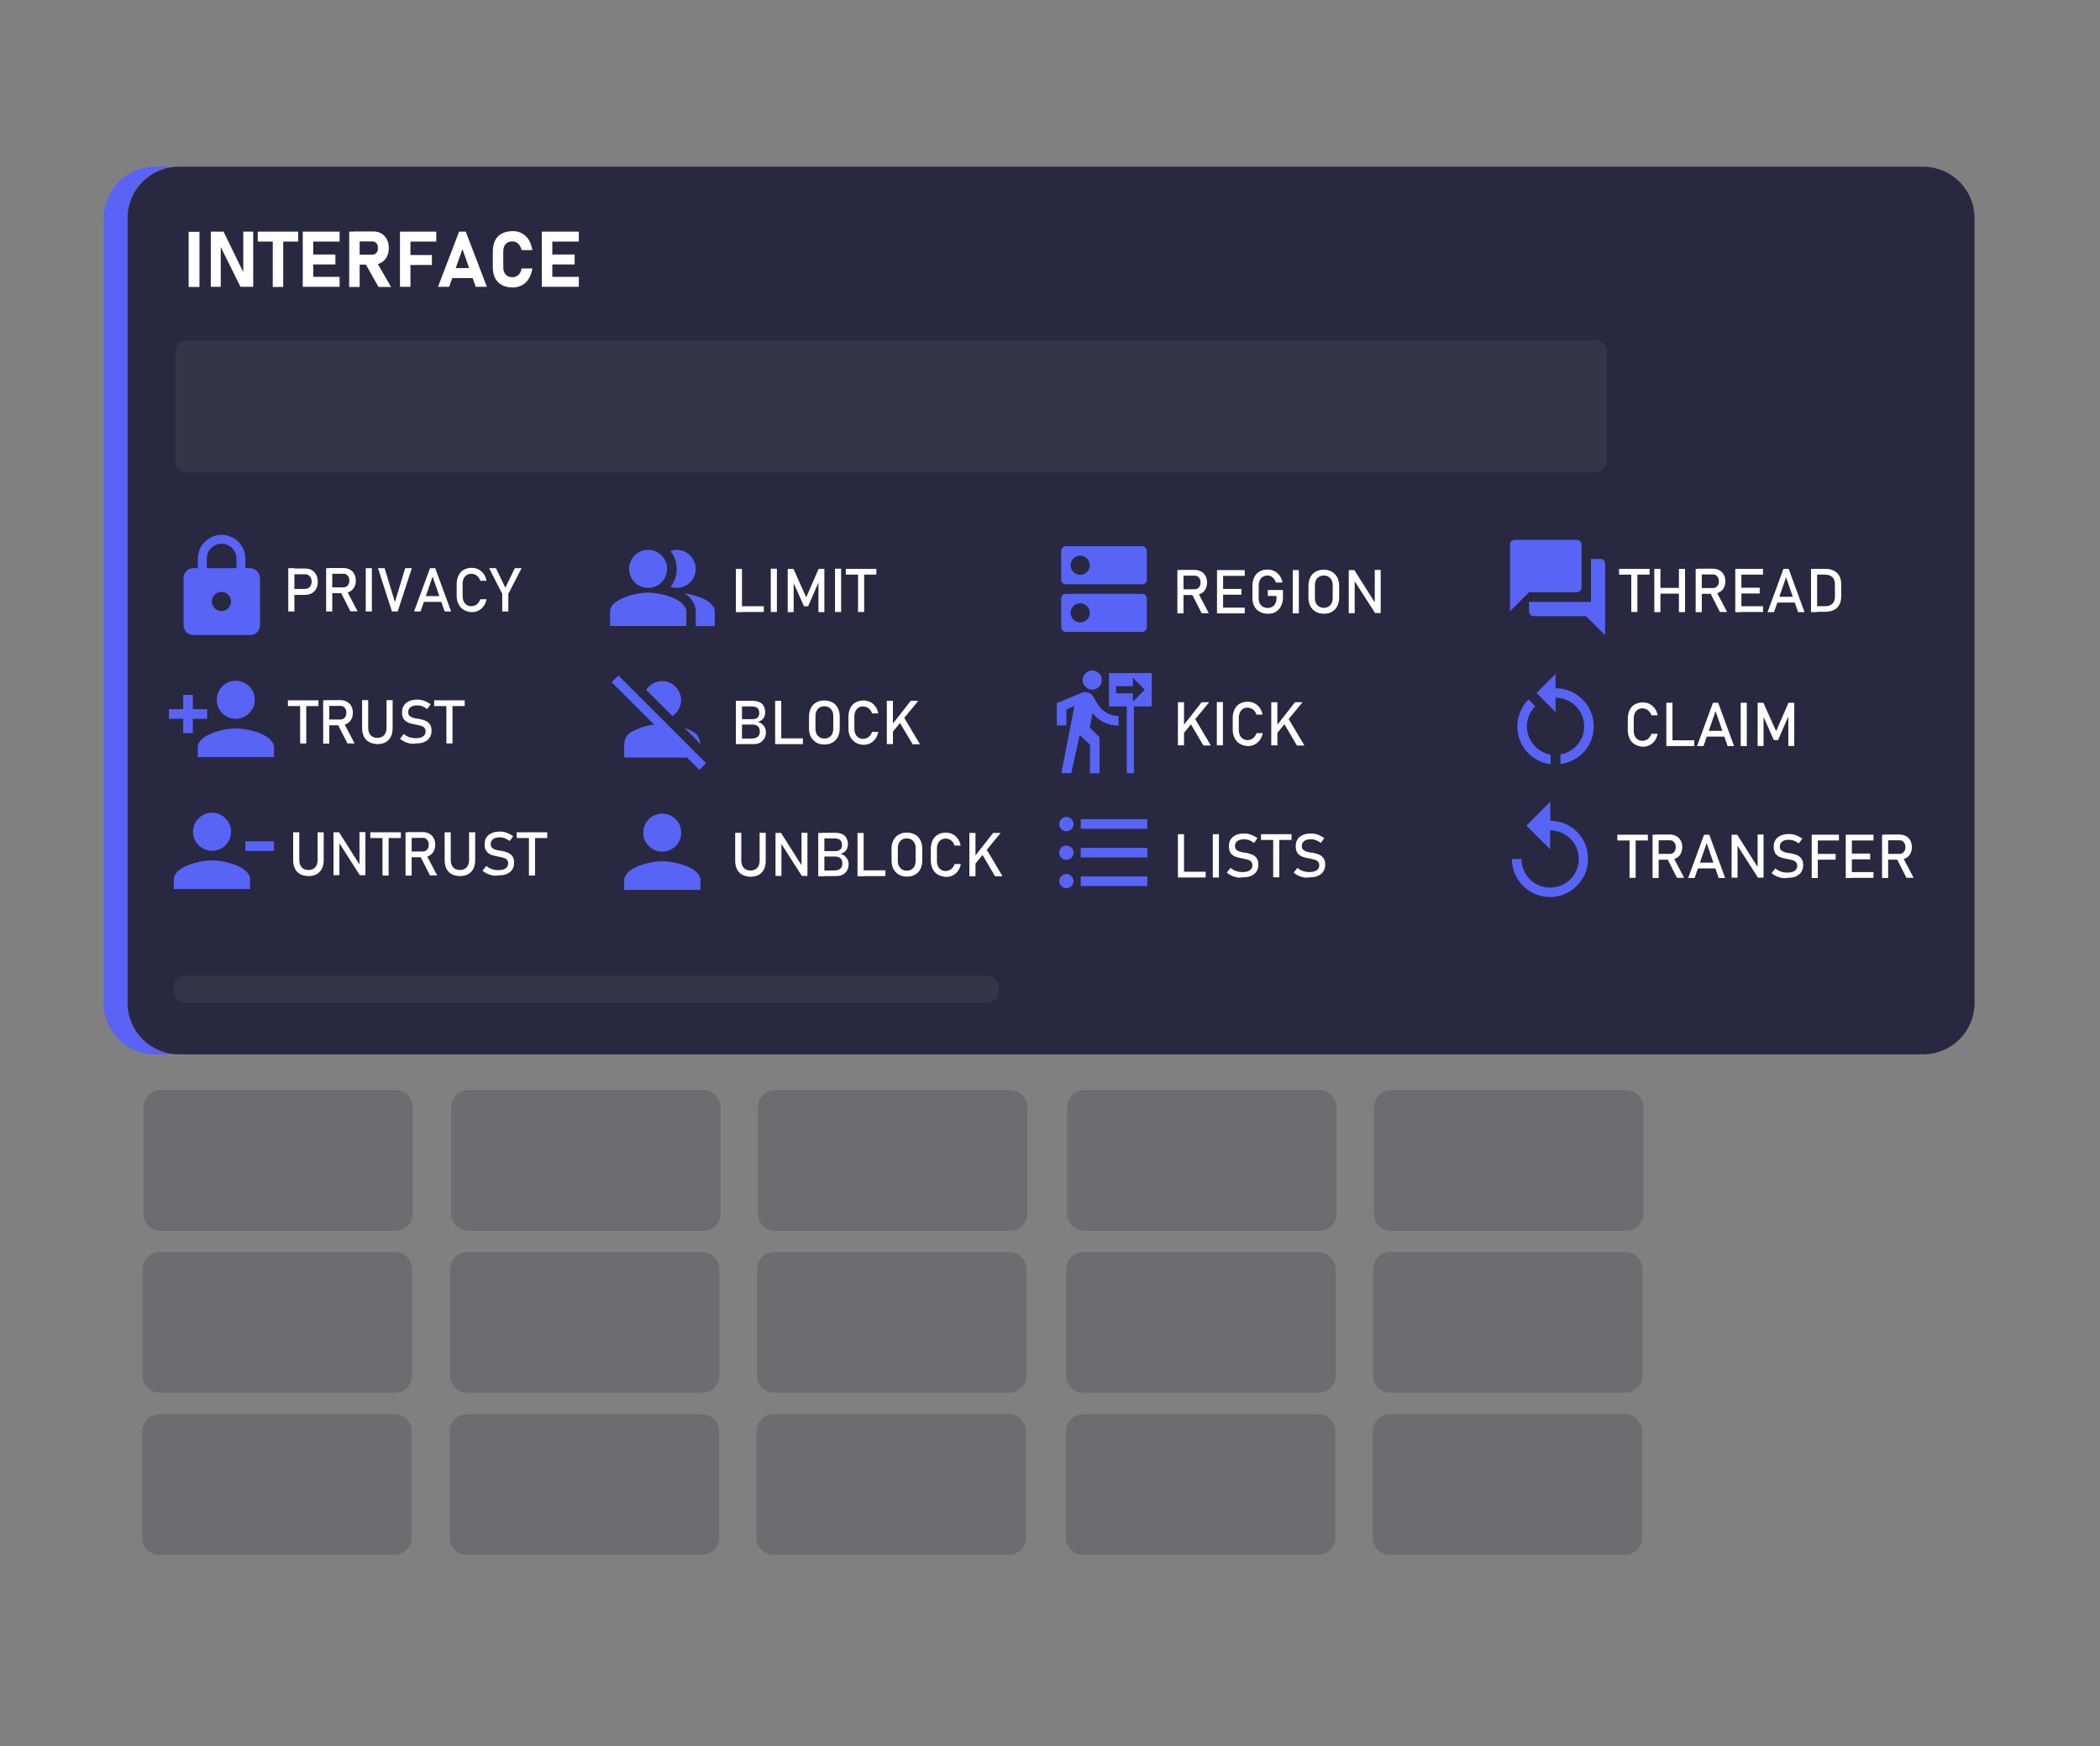 <?xml version="1.0" encoding="utf-8"?>
<!-- Generator: Adobe Illustrator 25.0.0, SVG Export Plug-In . SVG Version: 6.00 Build 0)  -->
<svg version="1.1" id="Layer_1" xmlns="http://www.w3.org/2000/svg" xmlns:xlink="http://www.w3.org/1999/xlink" x="0px" y="0px"
	 viewBox="0 0 1203.4 1000.4" style="enable-background:new 0 0 1203.4 1000.4;" xml:space="preserve">
<rect x="0" y="0" width="1203.4" height="1000.4" fill="#808080" stroke="none"/>
<style type="text/css">
	.st0{fill:#5963F6;}
	.st1{fill:#292841;}
	.st2{opacity:0.43;fill:#4F545C;}
	.st3{fill:#5764F6;}
	.st4{fill-rule:evenodd;clip-rule:evenodd;fill:#5764F6;}
	.st5{fill:#FFFFFF;}
	.st6{opacity:0.29;fill:#4F545C;}
</style>
<path class="st0" d="M102.5,604.1H88.9c-16.3,0-29.4-13.2-29.4-29.4V124.9c0-16.3,13.2-29.4,29.4-29.4h13.6
	c-16.3,0-29.4,13.2-29.4,29.4v449.7C73.1,590.9,86.3,604.1,102.5,604.1z"/>
<path class="st1" d="M1131.5,124.9v449.7c0,16.3-13.2,29.4-29.4,29.4H102.5c-16.3,0-29.4-13.2-29.4-29.4V124.9
	c0-16.3,13.2-29.4,29.4-29.4H1102C1118.3,95.5,1131.5,108.7,1131.5,124.9z"/>
<path class="st2" d="M226.7,705.1H92.1c-5.5,0-9.9-4.4-9.9-9.9v-60.8c0-5.5,4.4-9.9,9.9-9.9h134.6c5.5,0,9.9,4.4,9.9,9.9v60.8
	C236.6,700.7,232.2,705.1,226.7,705.1z"/>
<path class="st2" d="M403,705.1H268.4c-5.5,0-9.9-4.4-9.9-9.9v-60.8c0-5.5,4.4-9.9,9.9-9.9H403c5.5,0,9.9,4.4,9.9,9.9v60.8
	C412.8,700.7,408.4,705.1,403,705.1z"/>
<path class="st2" d="M578.8,705.1H444.2c-5.5,0-9.9-4.4-9.9-9.9v-60.8c0-5.5,4.4-9.9,9.9-9.9h134.6c5.5,0,9.9,4.4,9.9,9.9v60.8
	C588.7,700.7,584.2,705.1,578.8,705.1z"/>
<path class="st2" d="M756,705.1H621.4c-5.5,0-9.9-4.4-9.9-9.9v-60.8c0-5.5,4.4-9.9,9.9-9.9H756c5.5,0,9.9,4.4,9.9,9.9v60.8
	C765.9,700.7,761.5,705.1,756,705.1z"/>
<path class="st2" d="M931.8,705.1H797.2c-5.5,0-9.9-4.4-9.9-9.9v-60.8c0-5.5,4.4-9.9,9.9-9.9h134.6c5.5,0,9.9,4.4,9.9,9.9v60.8
	C941.7,700.7,937.3,705.1,931.8,705.1z"/>
<path class="st2" d="M226.2,797.9H91.6c-5.5,0-9.9-4.4-9.9-9.9v-60.8c0-5.5,4.4-9.9,9.9-9.9h134.6c5.5,0,9.9,4.4,9.9,9.9v60.8
	C236.1,793.5,231.7,797.9,226.2,797.9z"/>
<path class="st2" d="M402.5,797.9H267.8c-5.5,0-9.9-4.4-9.9-9.9v-60.8c0-5.5,4.4-9.9,9.9-9.9h134.6c5.5,0,9.9,4.4,9.9,9.9v60.8
	C412.3,793.5,407.9,797.9,402.5,797.9z"/>
<path class="st2" d="M578.3,797.9H443.7c-5.5,0-9.9-4.4-9.9-9.9v-60.8c0-5.5,4.4-9.9,9.9-9.9h134.6c5.5,0,9.9,4.4,9.9,9.9v60.8
	C588.1,793.5,583.7,797.9,578.3,797.9z"/>
<path class="st2" d="M755.5,797.9H620.9c-5.5,0-9.9-4.4-9.9-9.9v-60.8c0-5.5,4.4-9.9,9.9-9.9h134.6c5.5,0,9.9,4.4,9.9,9.9v60.8
	C765.4,793.5,761,797.9,755.5,797.9z"/>
<path class="st2" d="M931.3,797.9H796.7c-5.5,0-9.9-4.4-9.9-9.9v-60.8c0-5.5,4.4-9.9,9.9-9.9h134.6c5.5,0,9.9,4.4,9.9,9.9v60.8
	C941.2,793.5,936.8,797.9,931.3,797.9z"/>
<path class="st2" d="M226,890.8H91.4c-5.5,0-9.9-4.4-9.9-9.9v-60.8c0-5.5,4.4-9.9,9.9-9.9H226c5.5,0,9.9,4.4,9.9,9.9v60.8
	C235.8,886.3,231.4,890.8,226,890.8z"/>
<path class="st2" d="M402.2,890.8H267.6c-5.5,0-9.9-4.4-9.9-9.9v-60.8c0-5.5,4.4-9.9,9.9-9.9h134.6c5.5,0,9.9,4.4,9.9,9.9v60.8
	C412.1,886.3,407.7,890.8,402.2,890.8z"/>
<path class="st2" d="M578,890.8H443.4c-5.5,0-9.9-4.4-9.9-9.9v-60.8c0-5.5,4.4-9.9,9.9-9.9H578c5.5,0,9.9,4.4,9.9,9.9v60.8
	C587.9,886.3,583.5,890.8,578,890.8z"/>
<path class="st2" d="M755.3,890.8H620.7c-5.5,0-9.9-4.4-9.9-9.9v-60.8c0-5.5,4.4-9.9,9.9-9.9h134.6c5.5,0,9.9,4.4,9.9,9.9v60.8
	C765.1,886.3,760.7,890.8,755.3,890.8z"/>
<path class="st2" d="M931.1,890.8H796.5c-5.5,0-9.9-4.4-9.9-9.9v-60.8c0-5.5,4.4-9.9,9.9-9.9h134.6c5.5,0,9.9,4.4,9.9,9.9v60.8
	C941,886.3,936.5,890.8,931.1,890.8z"/>
<path class="st3" d="M654.5,340.2h-43.7c-1.5,0-2.7,1.2-2.7,2.7v16.4c0,1.5,1.2,2.7,2.7,2.7h43.7c1.5,0,2.7-1.2,2.7-2.7V343
	C657.2,341.5,656,340.2,654.5,340.2z M619,356.6c-3,0-5.5-2.5-5.5-5.5s2.5-5.5,5.5-5.5s5.5,2.5,5.5,5.5S622,356.6,619,356.6z
	 M654.5,312.9h-43.7c-1.5,0-2.7,1.2-2.7,2.7V332c0,1.5,1.2,2.7,2.7,2.7h43.7c1.5,0,2.7-1.2,2.7-2.7v-16.4
	C657.2,314.2,656,312.9,654.5,312.9z M619,329.3c-3,0-5.5-2.5-5.5-5.5c0-3,2.5-5.5,5.5-5.5s5.5,2.5,5.5,5.5
	C624.5,326.9,622,329.3,619,329.3z"/>
<g>
	<g>
		<path class="st4" d="M392.3,339.9c3.7,2.5,6.4,6,6.4,10.6v8.2h10.9v-8.2C409.6,344.5,399.9,341,392.3,339.9z"/>
	</g>
	<g>
		<circle class="st4" cx="371.4" cy="325.9" r="10.9"/>
	</g>
	<g>
		<path class="st4" d="M387.8,336.8c6,0,10.9-4.9,10.9-10.9c0-6-4.9-10.9-10.9-10.9c-1.3,0-2.5,0.3-3.6,0.7
			c2.3,2.8,3.6,6.4,3.6,10.3c0,3.9-1.4,7.5-3.6,10.3C385.3,336.5,386.5,336.8,387.8,336.8z"/>
	</g>
	<g>
		<path class="st4" d="M371.4,339.5c-7.3,0-21.8,3.7-21.8,10.9v8.2h43.7v-8.2C393.2,343.2,378.7,339.5,371.4,339.5z"/>
	</g>
</g>
<path class="st3" d="M143.3,325.5h-2.7V320c0-7.5-6.1-13.6-13.6-13.6s-13.6,6.1-13.6,13.6v5.5h-2.7c-3,0-5.5,2.5-5.5,5.5v27.3
	c0,3,2.5,5.5,5.5,5.5h32.8c3,0,5.5-2.5,5.5-5.5V331C148.7,328,146.3,325.5,143.3,325.5z M126.9,350.1c-3,0-5.5-2.5-5.5-5.5
	s2.5-5.5,5.5-5.5c3,0,5.5,2.5,5.5,5.5S129.9,350.1,126.9,350.1z M135.4,325.5h-16.9V320c0-4.7,3.8-8.5,8.5-8.5
	c4.7,0,8.5,3.8,8.5,8.5V325.5z"/>
<g>
	<g>
		<path class="st3" d="M891.4,394.3v-8.2l-10.9,10.9l10.9,10.9v-8.2c9,0,16.4,7.3,16.4,16.4c0,8.1-5.9,14.8-13.6,16.1v5.5
			c10.8-1.3,19.1-10.5,19.1-21.6C913.3,404.1,903.5,394.3,891.4,394.3z"/>
		<path class="st3" d="M875,416.2c0-4.5,1.8-8.6,4.8-11.6l-3.9-3.9c-3.9,4-6.4,9.4-6.4,15.5c0,11.1,8.3,20.3,19.1,21.6v-5.5
			C881,431,875,424.3,875,416.2z"/>
	</g>
</g>
<path class="st3" d="M611.1,484.4c-2.3,0-4.1,1.8-4.1,4.1c0,2.3,1.8,4.1,4.1,4.1s4.1-1.8,4.1-4.1
	C615.2,486.2,613.3,484.4,611.1,484.4z M611.1,468c-2.3,0-4.1,1.8-4.1,4.1c0,2.3,1.8,4.1,4.1,4.1s4.1-1.8,4.1-4.1
	C615.2,469.8,613.3,468,611.1,468z M611.1,500.7c-2.3,0-4.1,1.9-4.1,4.1s1.9,4.1,4.1,4.1c2.2,0,4.1-1.9,4.1-4.1
	S613.3,500.7,611.1,500.7z M619.3,507.6h38.2v-5.5h-38.2V507.6z M619.3,491.2h38.2v-5.5h-38.2V491.2z M619.3,469.3v5.5h38.2v-5.5
	H619.3z"/>
<path class="st3" d="M917.2,320.2h-5.5v24.6h-35.5v5.5c0,1.5,1.2,2.7,2.7,2.7h30l10.9,10.9V323C919.9,321.5,918.7,320.2,917.2,320.2
	z M906.3,336.6V312c0-1.5-1.2-2.7-2.7-2.7H868c-1.5,0-2.7,1.2-2.7,2.7v38.2l10.9-10.9h27.3C905,339.3,906.3,338.1,906.3,336.6z"/>
<path class="st3" d="M379.5,487.9c6,0,10.9-4.9,10.9-10.9s-4.9-10.9-10.9-10.9c-6,0-10.9,4.9-10.9,10.9S373.5,487.9,379.5,487.9z
	 M379.5,493.4c-7.3,0-21.8,3.7-21.8,10.9v5.5h43.7v-5.5C401.4,497,386.8,493.4,379.5,493.4z"/>
<path class="st3" d="M625.9,395.1c3,0,5.5-2.5,5.5-5.5s-2.5-5.5-5.5-5.5s-5.5,2.5-5.5,5.5S622.9,395.1,625.9,395.1z M615.7,404.4
	l-7.5,38.5h5.7l4.8-21.8l5.9,5.5v16.4h5.5v-20.6l-5.6-5.6l1.6-8.2c3.5,4.4,8.9,7.1,14.9,7.1v-5.5c-5.1,0-9.4-2.7-11.9-6.7l-2.6-4.4
	c-1-1.6-2.7-2.6-4.6-2.6c-0.7,0-1.4,0.1-2,0.4l-14.3,5.9v12.8h5.5v-9.1L615.7,404.4 M635.5,385.6v19.1h10.2v38.2h4.1v-38.2h10.2
	v-19.1H635.5z M649.2,402v-4.8h-9.6v-4.1h9.6v-4.8l6.8,6.8L649.2,402z"/>
<path class="st3" d="M132.4,476.5c0-6-4.9-10.9-10.9-10.9s-10.9,4.9-10.9,10.9c0,6,4.9,10.9,10.9,10.9S132.4,482.6,132.4,476.5z
	 M140.6,482v5.5H157V482H140.6z M99.6,503.8v5.5h43.7v-5.5c0-7.3-14.6-10.9-21.8-10.9C114.2,492.9,99.6,496.6,99.6,503.8z"/>
<path class="st3" d="M135.1,411.8c6,0,10.9-4.9,10.9-10.9s-4.9-10.9-10.9-10.9s-10.9,4.9-10.9,10.9S129.1,411.8,135.1,411.8z
	 M110.5,406.3v-8.2h-5.5v8.2h-8.2v5.5h8.2v8.2h5.5v-8.2h8.2v-5.5H110.5z M135.1,417.3c-7.3,0-21.8,3.7-21.8,10.9v5.5h43.7v-5.5
	C156.9,420.9,142.4,417.3,135.1,417.3z"/>
<path class="st3" d="M370.3,395.2c1.9-3,5.3-5,9.1-5c6,0,10.9,4.9,10.9,10.9c0,3.8-2,7.2-5,9.1L370.3,395.2z M401.3,426.2
	c-0.1-3-1.7-5.8-4.4-7.2c-1.5-0.8-3.1-1.5-4.8-2.1L401.3,426.2z M404.6,437.2L354.4,387l-3.9,3.8l24.3,24.3c-4.9,0.6-9.3,2.2-12.7,4
	c-2.7,1.4-4.4,4.2-4.4,7.3v7.6h36l7.1,7.1L404.6,437.2z"/>
<path class="st3" d="M888.4,470.2v-10.9L874.7,473l13.6,13.6v-10.9c9,0,16.4,7.3,16.4,16.4s-7.3,16.4-16.4,16.4s-16.4-7.3-16.4-16.4
	h-5.5c0,12.1,9.8,21.8,21.8,21.8s21.8-9.8,21.8-21.8C910.2,480,900.4,470.2,888.4,470.2z"/>
<g>
	<g>
		<path class="st5" d="M165.2,325.5h3.5v24.8h-3.5V325.5z M166.9,337.4h7.9c0.7,0,1.4-0.2,2-0.5c0.6-0.4,1-0.9,1.3-1.5
			c0.3-0.6,0.5-1.4,0.5-2.2c0-0.9-0.2-1.6-0.5-2.2c-0.3-0.6-0.8-1.1-1.3-1.5c-0.6-0.4-1.2-0.5-2-0.5h-7.9v-3.3h7.8
			c1.5,0,2.8,0.3,3.9,0.9c1.1,0.6,2,1.5,2.6,2.7s0.9,2.5,0.9,4s-0.3,2.8-0.9,4c-0.6,1.1-1.5,2-2.6,2.6c-1.1,0.6-2.4,0.9-3.9,0.9
			h-7.8V337.4z"/>
		<path class="st5" d="M186.9,325.5h3.5v24.8h-3.5V325.5z M188.4,336.5h8.4c0.7,0,1.2-0.2,1.8-0.5c0.5-0.3,0.9-0.8,1.2-1.4
			c0.3-0.6,0.4-1.3,0.4-2c0-0.8-0.1-1.4-0.4-2c-0.3-0.6-0.7-1-1.2-1.4s-1.1-0.5-1.8-0.5h-8.4v-3.3h8.3c1.4,0,2.7,0.3,3.8,0.9
			s1.9,1.4,2.5,2.5c0.6,1.1,0.9,2.3,0.9,3.8s-0.3,2.7-0.9,3.8c-0.6,1.1-1.4,1.9-2.5,2.5c-1.1,0.6-2.3,0.9-3.8,0.9h-8.3V336.5z
			 M195.1,339l3.5-0.8l6.3,12h-4.1L195.1,339z"/>
		<path class="st5" d="M213.1,350.3h-3.5v-24.8h3.5V350.3z"/>
		<path class="st5" d="M216.6,325.5h3.8l5.9,19.4l5.9-19.4h3.8l-8.1,24.8h-3.3L216.6,325.5z"/>
		<path class="st5" d="M246.4,325.5h3l9.1,24.8h-3.7l-6.9-20l-6.9,20h-3.7L246.4,325.5z M241.5,341.5h13v3.3h-13V341.5z"/>
		<path class="st5" d="M265.8,349.4c-1.3-0.8-2.3-1.8-3-3.2c-0.7-1.4-1.1-3-1.1-4.9v-6.8c0-1.8,0.4-3.5,1.1-4.9
			c0.7-1.4,1.7-2.5,3-3.2s2.8-1.1,4.5-1.1c1.4,0,2.7,0.3,3.9,0.9c1.2,0.6,2.2,1.5,3,2.6c0.8,1.1,1.3,2.4,1.6,3.9h-3.6
			c-0.2-0.8-0.6-1.5-1.1-2.1s-1.1-1.1-1.8-1.4s-1.4-0.5-2.1-0.5c-1,0-1.9,0.2-2.7,0.7c-0.8,0.5-1.4,1.2-1.8,2.1
			c-0.4,0.9-0.6,1.9-0.6,3.1v6.8c0,1.2,0.2,2.2,0.6,3.1c0.4,0.9,1,1.6,1.8,2.1c0.8,0.5,1.6,0.7,2.7,0.7c0.7,0,1.4-0.2,2.1-0.5
			c0.7-0.3,1.3-0.8,1.8-1.4c0.5-0.6,0.9-1.3,1.1-2.1h3.6c-0.3,1.5-0.8,2.8-1.6,3.9c-0.8,1.1-1.8,2-3,2.6c-1.2,0.6-2.5,0.9-3.9,0.9
			C268.6,350.5,267.1,350.2,265.8,349.4z"/>
		<path class="st5" d="M291.3,340.2v10.1h-3.5v-10.1l-7.5-14.7h3.9l5.4,11.2l5.4-11.2h3.9L291.3,340.2z"/>
	</g>
</g>
<g>
	<g>
		<path class="st5" d="M165,401.2h17.5v3.3H165V401.2z M172,403.2h3.5v22.7H172V403.2z"/>
		<path class="st5" d="M185.2,401.2h3.5v24.8h-3.5V401.2z M186.7,412.2h8.4c0.7,0,1.2-0.2,1.8-0.5c0.5-0.3,0.9-0.8,1.2-1.4
			c0.3-0.6,0.4-1.3,0.4-2c0-0.8-0.1-1.4-0.4-2c-0.3-0.6-0.7-1-1.2-1.4s-1.1-0.5-1.8-0.5h-8.4v-3.3h8.3c1.4,0,2.7,0.3,3.8,0.9
			s1.9,1.4,2.5,2.5c0.6,1.1,0.9,2.3,0.9,3.8s-0.3,2.7-0.9,3.8c-0.6,1.1-1.4,1.9-2.5,2.5c-1.1,0.6-2.3,0.9-3.8,0.9h-8.3V412.2z
			 M193.4,414.7l3.5-0.8l6.3,12h-4.1L193.4,414.7z"/>
		<path class="st5" d="M211.5,425.1c-1.3-0.7-2.3-1.8-3-3.2c-0.7-1.4-1-3-1-5v-15.8h3.5v15.9c0,1.8,0.5,3.2,1.4,4.2s2.2,1.5,3.8,1.5
			c1.7,0,3-0.5,3.9-1.5c0.9-1,1.4-2.4,1.4-4.2v-15.9h3.5V417c0,1.9-0.3,3.6-1,5c-0.7,1.4-1.7,2.4-3,3.2c-1.3,0.7-2.9,1.1-4.7,1.1
			C214.4,426.2,212.8,425.8,211.5,425.1z"/>
		<path class="st5" d="M234.8,425.9c-1.1-0.2-2.1-0.6-3-1c-0.9-0.5-1.8-1-2.6-1.7l2.2-2.7c0.9,0.8,2,1.4,3.1,1.8
			c1.1,0.4,2.4,0.6,3.7,0.6c1.8,0,3.2-0.3,4.2-1c1-0.7,1.5-1.6,1.5-2.8v0c0-0.9-0.2-1.5-0.7-2.1c-0.4-0.5-1-0.9-1.7-1.1
			s-1.6-0.5-2.8-0.7c0,0-0.1,0-0.1,0c0,0-0.1,0-0.1,0l-0.3-0.1c-1.7-0.3-3-0.6-4-1c-1-0.4-1.9-1-2.7-2s-1.1-2.3-1.1-4v0
			c0-1.5,0.3-2.8,1-3.9c0.7-1.1,1.7-1.9,3-2.5c1.3-0.6,2.9-0.9,4.8-0.9c0.9,0,1.8,0.1,2.6,0.3c0.9,0.2,1.7,0.5,2.5,0.9
			c0.8,0.4,1.7,0.9,2.5,1.4l-2,2.8c-0.9-0.7-1.9-1.2-2.8-1.6c-0.9-0.3-1.9-0.5-2.8-0.5c-1.7,0-3,0.3-3.9,1c-0.9,0.7-1.4,1.6-1.4,2.9
			v0c0,0.9,0.2,1.5,0.7,2c0.5,0.5,1.1,0.8,1.8,1.1c0.7,0.2,1.7,0.5,3,0.7c0,0,0.1,0,0.1,0c0,0,0.1,0,0.1,0c0.1,0,0.1,0,0.2,0
			c0.1,0,0.1,0,0.2,0c1.5,0.3,2.8,0.7,3.8,1.1c1,0.4,1.8,1.1,2.5,2c0.7,0.9,1,2.2,1,3.8v0c0,1.5-0.4,2.8-1.1,3.9
			c-0.7,1.1-1.8,1.9-3.1,2.5c-1.4,0.6-3,0.8-4.9,0.8C237,426.2,235.9,426.1,234.8,425.9z"/>
		<path class="st5" d="M248.8,401.2h17.5v3.3h-17.5V401.2z M255.8,403.2h3.5v22.7h-3.5V403.2z"/>
	</g>
</g>
<g>
	<g>
		<path class="st5" d="M172,500.8c-1.3-0.7-2.3-1.8-3-3.2c-0.7-1.4-1-3-1-5v-15.8h3.5v15.9c0,1.8,0.5,3.2,1.4,4.2s2.2,1.5,3.8,1.5
			c1.7,0,3-0.5,3.9-1.5c0.9-1,1.4-2.4,1.4-4.2v-15.9h3.5v15.8c0,1.9-0.3,3.6-1,5c-0.7,1.4-1.7,2.4-3,3.2c-1.3,0.7-2.9,1.1-4.7,1.1
			C174.9,501.8,173.3,501.5,172,500.8z"/>
		<path class="st5" d="M191.2,476.8h3.1l12.1,19.1l-0.4,0.4v-19.6h3.4v24.7h-3.2l-12.1-18.9l0.4-0.4v19.3h-3.4V476.8z"/>
		<path class="st5" d="M212.2,476.8h17.5v3.3h-17.5V476.8z M219.2,478.9h3.5v22.7h-3.5V478.9z"/>
		<path class="st5" d="M232.4,476.8h3.5v24.8h-3.5V476.8z M233.9,487.8h8.4c0.7,0,1.2-0.2,1.8-0.5c0.5-0.3,0.9-0.8,1.2-1.4
			c0.3-0.6,0.4-1.3,0.4-2c0-0.8-0.1-1.4-0.4-2c-0.3-0.6-0.7-1-1.2-1.4s-1.1-0.5-1.8-0.5h-8.4v-3.3h8.3c1.4,0,2.7,0.3,3.8,0.9
			s1.9,1.4,2.5,2.5c0.6,1.1,0.9,2.3,0.9,3.8s-0.3,2.7-0.9,3.8c-0.6,1.1-1.4,1.9-2.5,2.5c-1.1,0.6-2.3,0.9-3.8,0.9h-8.3V487.8z
			 M240.7,490.3l3.5-0.8l6.3,12h-4.1L240.7,490.3z"/>
		<path class="st5" d="M258.8,500.8c-1.3-0.7-2.3-1.8-3-3.2c-0.7-1.4-1-3-1-5v-15.8h3.5v15.9c0,1.8,0.5,3.2,1.4,4.2s2.2,1.5,3.8,1.5
			c1.7,0,3-0.5,3.9-1.5c0.9-1,1.4-2.4,1.4-4.2v-15.9h3.5v15.8c0,1.9-0.3,3.6-1,5c-0.7,1.4-1.7,2.4-3,3.2c-1.3,0.7-2.9,1.1-4.7,1.1
			C261.7,501.8,260.1,501.5,258.8,500.8z"/>
		<path class="st5" d="M282.1,501.5c-1.1-0.2-2.1-0.6-3-1s-1.8-1-2.6-1.7l2.2-2.7c0.9,0.8,2,1.4,3.1,1.8c1.1,0.4,2.4,0.6,3.7,0.6
			c1.8,0,3.2-0.3,4.2-1c1-0.7,1.5-1.6,1.5-2.8v0c0-0.9-0.2-1.5-0.7-2.1c-0.4-0.5-1-0.9-1.7-1.1s-1.6-0.5-2.8-0.7c0,0-0.1,0-0.1,0
			c0,0-0.1,0-0.1,0l-0.3-0.1c-1.7-0.3-3-0.6-4-1c-1-0.4-1.9-1-2.7-2s-1.1-2.3-1.1-4v0c0-1.5,0.3-2.8,1-3.9c0.7-1.1,1.7-1.9,3-2.5
			c1.3-0.6,2.9-0.9,4.8-0.9c0.9,0,1.8,0.1,2.6,0.3c0.9,0.2,1.7,0.5,2.5,0.9c0.8,0.4,1.7,0.9,2.5,1.4l-2,2.8
			c-0.9-0.7-1.9-1.2-2.8-1.6c-0.9-0.3-1.9-0.5-2.8-0.5c-1.7,0-3,0.3-3.9,1c-0.9,0.7-1.4,1.6-1.4,2.9v0c0,0.9,0.2,1.5,0.7,2
			c0.5,0.5,1.1,0.8,1.8,1.1c0.7,0.2,1.7,0.5,3,0.7c0,0,0.1,0,0.1,0c0,0,0.1,0,0.1,0c0.1,0,0.1,0,0.2,0c0.1,0,0.1,0,0.2,0
			c1.5,0.3,2.8,0.7,3.8,1.1c1,0.4,1.8,1.1,2.5,2c0.7,0.9,1,2.2,1,3.8v0c0,1.5-0.4,2.8-1.1,3.9c-0.7,1.1-1.8,1.9-3.1,2.5
			c-1.4,0.6-3,0.8-4.9,0.8C284.3,501.8,283.1,501.7,282.1,501.5z"/>
		<path class="st5" d="M296.1,476.8h17.5v3.3h-17.5V476.8z M303.1,478.9h3.5v22.7h-3.5V478.9z"/>
	</g>
</g>
<g>
	<g>
		<path class="st5" d="M421.7,325.9h3.5v24.8h-3.5V325.9z M423.5,347.3h14.2v3.3h-14.2V347.3z"/>
		<path class="st5" d="M445.2,350.6h-3.5v-24.8h3.5V350.6z"/>
		<path class="st5" d="M469.1,325.9h3.3v24.8H469v-18.5l0.2,1.1l-6.1,14h-2.4l-6.1-13.7l0.2-1.4v18.5h-3.4v-24.8h3.3l7.3,16.3
			L469.1,325.9z"/>
		<path class="st5" d="M482,350.6h-3.5v-24.8h3.5V350.6z"/>
		<path class="st5" d="M484.7,325.9h17.5v3.3h-17.5V325.9z M491.7,327.9h3.5v22.7h-3.5V327.9z"/>
	</g>
</g>
<g>
	<g>
		<path class="st5" d="M421.7,401.5h3.5v24.8h-3.5V401.5z M423.7,423.1h6.7c1.8,0,3-0.3,3.8-1s1.2-1.6,1.2-2.8v-0.1
			c0-0.8-0.1-1.6-0.4-2.2s-0.7-1.1-1.4-1.4c-0.6-0.3-1.4-0.5-2.4-0.5h-7.6V412h7.6c1.3,0,2.2-0.3,2.9-0.9c0.7-0.6,1-1.5,1-2.7
			c0-1.2-0.4-2.2-1.1-2.8c-0.7-0.6-1.8-0.9-3.3-0.9h-7.1v-3.2h7.7c1.6,0,2.9,0.3,4,0.8s1.9,1.3,2.4,2.3s0.8,2.2,0.8,3.6
			c0,0.9-0.2,1.6-0.5,2.4c-0.3,0.7-0.8,1.4-1.5,1.9c-0.7,0.5-1.5,0.9-2.5,1.1c1,0.1,1.9,0.5,2.6,1.1c0.7,0.6,1.3,1.3,1.7,2.1
			c0.4,0.8,0.6,1.7,0.6,2.7v0.1c0,1.3-0.3,2.5-0.9,3.5s-1.4,1.8-2.5,2.4c-1.1,0.6-2.4,0.8-3.8,0.8h-8V423.1z"/>
		<path class="st5" d="M444.2,401.5h3.5v24.8h-3.5V401.5z M445.9,423h14.2v3.3h-14.2V423z"/>
		<path class="st5" d="M467.8,425.4c-1.3-0.8-2.3-1.8-3.1-3.2c-0.7-1.4-1.1-3-1.1-4.8v-7c0-1.8,0.4-3.4,1.1-4.8s1.7-2.4,3.1-3.2
			c1.3-0.8,2.8-1.1,4.6-1.1s3.2,0.4,4.6,1.1s2.3,1.8,3.1,3.2c0.7,1.4,1.1,3,1.1,4.8v7c0,1.8-0.4,3.4-1.1,4.8
			c-0.7,1.4-1.7,2.4-3.1,3.2s-2.8,1.1-4.6,1.1S469.1,426.2,467.8,425.4z M475.1,422.4c0.8-0.5,1.4-1.1,1.8-2
			c0.4-0.8,0.6-1.8,0.6-2.9v-7.3c0-1.1-0.2-2.1-0.6-2.9s-1-1.5-1.8-2c-0.8-0.5-1.7-0.7-2.7-0.7c-1,0-1.9,0.2-2.7,0.7
			c-0.8,0.5-1.4,1.1-1.8,2s-0.6,1.8-0.6,2.9v7.3c0,1.1,0.2,2.1,0.6,2.9c0.4,0.8,1,1.5,1.8,2c0.8,0.5,1.7,0.7,2.7,0.7
			C473.4,423.1,474.3,422.9,475.1,422.4z"/>
		<path class="st5" d="M490.3,425.4c-1.3-0.8-2.3-1.8-3-3.2c-0.7-1.4-1.1-3-1.1-4.9v-6.8c0-1.8,0.4-3.5,1.1-4.9
			c0.7-1.4,1.7-2.5,3-3.2s2.8-1.1,4.5-1.1c1.4,0,2.7,0.3,3.9,0.9c1.2,0.6,2.2,1.5,3,2.6c0.8,1.1,1.3,2.4,1.6,3.9h-3.6
			c-0.2-0.8-0.6-1.5-1.1-2.1s-1.1-1.1-1.8-1.4s-1.4-0.5-2.1-0.5c-1,0-1.9,0.2-2.7,0.7c-0.8,0.5-1.4,1.2-1.8,2.1
			c-0.4,0.9-0.6,1.9-0.6,3.1v6.8c0,1.2,0.2,2.2,0.6,3.1c0.4,0.9,1,1.6,1.8,2.1c0.8,0.5,1.6,0.7,2.7,0.7c0.7,0,1.4-0.2,2.1-0.5
			c0.7-0.3,1.3-0.8,1.8-1.4c0.5-0.6,0.9-1.3,1.1-2.1h3.6c-0.3,1.5-0.8,2.8-1.6,3.9c-0.8,1.1-1.8,2-3,2.6c-1.2,0.6-2.5,0.9-3.9,0.9
			C493.1,426.6,491.6,426.2,490.3,425.4z"/>
		<path class="st5" d="M508.2,401.5h3.5v24.8h-3.5V401.5z M511,415.4l10.9-13.9h4.3l-15.7,19.1L511,415.4z M515.1,413.1l2.7-2.5
			l9.4,15.8H523L515.1,413.1z"/>
	</g>
</g>
<g>
	<g>
		<path class="st5" d="M425.3,501.1c-1.3-0.7-2.3-1.8-3-3.2c-0.7-1.4-1-3-1-5v-15.8h3.5v15.9c0,1.8,0.5,3.2,1.4,4.2s2.2,1.5,3.8,1.5
			c1.7,0,3-0.5,3.9-1.5c0.9-1,1.4-2.4,1.4-4.2v-15.9h3.5V493c0,1.9-0.3,3.6-1,5c-0.7,1.4-1.7,2.4-3,3.2c-1.3,0.7-2.9,1.1-4.7,1.1
			C428.2,502.2,426.6,501.8,425.3,501.1z"/>
		<path class="st5" d="M444.5,477.2h3.1l12.1,19.1l-0.4,0.4v-19.6h3.4v24.7h-3.2l-12.1-18.9l0.4-0.4v19.3h-3.4V477.2z"/>
		<path class="st5" d="M468.9,477.2h3.5V502h-3.5V477.2z M471,498.7h6.7c1.8,0,3-0.3,3.8-1s1.2-1.6,1.2-2.8v-0.1
			c0-0.8-0.1-1.6-0.4-2.2s-0.7-1.1-1.4-1.4c-0.6-0.3-1.4-0.5-2.4-0.5H471v-3.1h7.6c1.3,0,2.2-0.3,2.9-0.9c0.7-0.6,1-1.5,1-2.7
			c0-1.2-0.4-2.2-1.1-2.8c-0.7-0.6-1.8-0.9-3.3-0.9H471v-3.2h7.7c1.6,0,2.9,0.3,4,0.8s1.9,1.3,2.4,2.3s0.8,2.2,0.8,3.6
			c0,0.9-0.2,1.6-0.5,2.4c-0.3,0.7-0.8,1.4-1.5,1.9c-0.7,0.5-1.5,0.9-2.5,1.1c1,0.1,1.9,0.5,2.6,1.1c0.7,0.6,1.3,1.3,1.7,2.1
			c0.4,0.8,0.6,1.7,0.6,2.7v0.1c0,1.3-0.3,2.5-0.9,3.5s-1.4,1.8-2.5,2.4c-1.1,0.6-2.4,0.8-3.8,0.8h-8V498.7z"/>
		<path class="st5" d="M491.4,477.2h3.5V502h-3.5V477.2z M493.2,498.6h14.2v3.3h-14.2V498.6z"/>
		<path class="st5" d="M515.1,501.1c-1.3-0.8-2.3-1.8-3.1-3.2c-0.7-1.4-1.1-3-1.1-4.8v-7c0-1.8,0.4-3.4,1.1-4.8s1.7-2.4,3.1-3.2
			c1.3-0.8,2.8-1.1,4.6-1.1s3.2,0.4,4.6,1.1s2.3,1.8,3.1,3.2c0.7,1.4,1.1,3,1.1,4.8v7c0,1.8-0.4,3.4-1.1,4.8
			c-0.7,1.4-1.7,2.4-3.1,3.2s-2.8,1.1-4.6,1.1S516.4,501.8,515.1,501.1z M522.3,498.1c0.8-0.5,1.4-1.1,1.8-2
			c0.4-0.8,0.6-1.8,0.6-2.9v-7.3c0-1.1-0.2-2.1-0.6-2.9s-1-1.5-1.8-2c-0.8-0.5-1.7-0.7-2.7-0.7c-1,0-1.9,0.2-2.7,0.7
			c-0.8,0.5-1.4,1.1-1.8,2s-0.6,1.8-0.6,2.9v7.3c0,1.1,0.2,2.1,0.6,2.9c0.4,0.8,1,1.5,1.8,2c0.8,0.5,1.7,0.7,2.7,0.7
			C520.6,498.8,521.5,498.6,522.3,498.1z"/>
		<path class="st5" d="M537.5,501.1c-1.3-0.8-2.3-1.8-3-3.2c-0.7-1.4-1.1-3-1.1-4.9v-6.8c0-1.8,0.4-3.5,1.1-4.9
			c0.7-1.4,1.7-2.5,3-3.2s2.8-1.1,4.5-1.1c1.4,0,2.7,0.3,3.9,0.9c1.2,0.6,2.2,1.5,3,2.6c0.8,1.1,1.3,2.4,1.6,3.9H547
			c-0.2-0.8-0.6-1.5-1.1-2.1s-1.1-1.1-1.8-1.4s-1.4-0.5-2.1-0.5c-1,0-1.9,0.2-2.7,0.7c-0.8,0.5-1.4,1.2-1.8,2.1
			c-0.4,0.9-0.6,1.9-0.6,3.1v6.8c0,1.2,0.2,2.2,0.6,3.1c0.4,0.9,1,1.6,1.8,2.1c0.8,0.5,1.6,0.7,2.7,0.7c0.7,0,1.4-0.2,2.1-0.5
			c0.7-0.3,1.3-0.8,1.8-1.4c0.5-0.6,0.9-1.3,1.1-2.1h3.6c-0.3,1.5-0.8,2.8-1.6,3.9c-0.8,1.1-1.8,2-3,2.6s-2.5,0.9-3.9,0.9
			C540.3,502.2,538.8,501.8,537.5,501.1z"/>
		<path class="st5" d="M555.5,477.2h3.5V502h-3.5V477.2z M558.2,491.1l10.9-13.9h4.3l-15.7,19.1L558.2,491.1z M562.4,488.7l2.7-2.5
			l9.4,15.8h-4.3L562.4,488.7z"/>
	</g>
</g>
<g>
	<g>
		<path class="st5" d="M674.7,326.6h3.5v24.8h-3.5V326.6z M676.2,337.6h8.4c0.7,0,1.2-0.2,1.8-0.5c0.5-0.3,0.9-0.8,1.2-1.4
			c0.3-0.6,0.4-1.3,0.4-2c0-0.8-0.1-1.4-0.4-2c-0.3-0.6-0.7-1-1.2-1.4s-1.1-0.5-1.8-0.5h-8.4v-3.3h8.3c1.4,0,2.7,0.3,3.8,0.9
			s1.9,1.4,2.5,2.5c0.6,1.1,0.9,2.3,0.9,3.8s-0.3,2.7-0.9,3.8s-1.4,1.9-2.5,2.5c-1.1,0.6-2.3,0.9-3.8,0.9h-8.3V337.6z M682.9,340.1
			l3.5-0.8l6.3,12h-4.1L682.9,340.1z"/>
		<path class="st5" d="M697.4,326.6h3.5v24.8h-3.5V326.6z M699.1,326.6h14.2v3.3h-14.2V326.6z M699.1,337.4h12.3v3.3h-12.3V337.4z
			 M699.1,348.1h14.2v3.3h-14.2V348.1z"/>
		<path class="st5" d="M735.2,338v4.3c0,1.8-0.4,3.5-1.1,4.9c-0.7,1.4-1.7,2.5-3,3.3s-2.8,1.1-4.6,1.1c-1.7,0-3.3-0.4-4.6-1.1
			s-2.3-1.7-3.1-3.1c-0.7-1.3-1.1-2.8-1.1-4.6v-7.3c0-1.8,0.4-3.5,1.1-4.9c0.7-1.4,1.7-2.5,3-3.2c1.3-0.8,2.8-1.1,4.6-1.1
			c1.4,0,2.7,0.3,3.9,0.9c1.2,0.6,2.2,1.5,3,2.6c0.8,1.1,1.4,2.4,1.6,3.9h-3.8c-0.2-0.8-0.6-1.5-1-2.1c-0.5-0.6-1.1-1-1.7-1.4
			c-0.7-0.3-1.3-0.5-2-0.5c-1,0-1.9,0.2-2.7,0.7c-0.8,0.5-1.4,1.2-1.8,2.1c-0.4,0.9-0.6,1.9-0.6,3.1v7.3c0,1.1,0.2,2,0.6,2.8
			s1,1.4,1.8,1.9c0.8,0.4,1.7,0.7,2.7,0.7c1,0,1.9-0.2,2.7-0.7c0.8-0.5,1.4-1.1,1.8-2c0.4-0.9,0.6-1.9,0.6-3.1v-1.1h-5V338H735.2z"
			/>
		<path class="st5" d="M744.3,351.4h-3.5v-24.8h3.5V351.4z"/>
		<path class="st5" d="M754,350.5c-1.3-0.8-2.3-1.8-3.1-3.2c-0.7-1.4-1.1-3-1.1-4.8v-7c0-1.8,0.4-3.4,1.1-4.8
			c0.7-1.4,1.7-2.4,3.1-3.2c1.3-0.8,2.8-1.1,4.6-1.1s3.2,0.4,4.6,1.1c1.3,0.8,2.3,1.8,3.1,3.2c0.7,1.4,1.1,3,1.1,4.8v7
			c0,1.8-0.4,3.4-1.1,4.8c-0.7,1.4-1.7,2.4-3.1,3.2c-1.3,0.8-2.8,1.1-4.6,1.1S755.3,351.2,754,350.5z M761.3,347.5
			c0.8-0.5,1.4-1.1,1.8-2c0.4-0.8,0.6-1.8,0.6-2.9v-7.3c0-1.1-0.2-2.1-0.6-2.9s-1-1.5-1.8-2c-0.8-0.5-1.7-0.7-2.7-0.7
			s-1.9,0.2-2.7,0.7c-0.8,0.5-1.4,1.1-1.8,2s-0.6,1.8-0.6,2.9v7.3c0,1.1,0.2,2.1,0.6,2.9c0.4,0.8,1,1.5,1.8,2
			c0.8,0.5,1.7,0.7,2.7,0.7S760.5,348,761.3,347.5z"/>
		<path class="st5" d="M772.9,326.6h3.2l12.1,19.1l-0.4,0.4v-19.6h3.4v24.7H788l-12.1-18.8l0.4-0.4v19.3h-3.4V326.6z"/>
	</g>
</g>
<g>
	<g>
		<path class="st5" d="M675,402.3h3.5V427H675V402.3z M677.7,416.2l10.9-13.9h4.3l-15.7,19.1L677.7,416.2z M681.8,413.8l2.7-2.5
			l9.4,15.8h-4.3L681.8,413.8z"/>
		<path class="st5" d="M700.8,427h-3.5v-24.8h3.5V427z"/>
		<path class="st5" d="M710.5,426.1c-1.3-0.8-2.3-1.8-3-3.2c-0.7-1.4-1.1-3-1.1-4.9v-6.8c0-1.8,0.4-3.5,1.1-4.9
			c0.7-1.4,1.7-2.5,3-3.2s2.8-1.1,4.5-1.1c1.4,0,2.7,0.3,3.9,0.9c1.2,0.6,2.2,1.5,3,2.6c0.8,1.1,1.3,2.4,1.6,3.9H720
			c-0.2-0.8-0.6-1.5-1.1-2.1s-1.1-1.1-1.8-1.4s-1.4-0.5-2.1-0.5c-1,0-1.9,0.2-2.7,0.7c-0.8,0.5-1.4,1.2-1.8,2.1
			c-0.4,0.9-0.6,1.9-0.6,3.1v6.8c0,1.2,0.2,2.2,0.6,3.1c0.4,0.9,1,1.6,1.8,2.1s1.6,0.7,2.7,0.7c0.7,0,1.4-0.2,2.1-0.5
			c0.7-0.3,1.3-0.8,1.8-1.4c0.5-0.6,0.9-1.3,1.1-2.1h3.6c-0.3,1.5-0.8,2.8-1.6,3.9c-0.8,1.1-1.8,2-3,2.6c-1.2,0.6-2.5,0.9-3.9,0.9
			C713.3,427.3,711.8,426.9,710.5,426.1z"/>
		<path class="st5" d="M728.5,402.3h3.5V427h-3.5V402.3z M731.2,416.2l10.9-13.9h4.3l-15.7,19.1L731.2,416.2z M735.4,413.8l2.7-2.5
			l9.4,15.8h-4.3L735.4,413.8z"/>
	</g>
</g>
<g>
	<g>
		<path class="st5" d="M675,477.9h3.5v24.8H675V477.9z M676.7,499.4h14.2v3.3h-14.2V499.4z"/>
		<path class="st5" d="M698.4,502.7H695v-24.8h3.5V502.7z"/>
		<path class="st5" d="M708.6,502.6c-1.1-0.2-2.1-0.6-3-1s-1.8-1-2.6-1.7l2.2-2.7c0.9,0.8,2,1.4,3.1,1.8c1.1,0.4,2.4,0.6,3.7,0.6
			c1.8,0,3.2-0.3,4.2-1s1.5-1.6,1.5-2.8v0c0-0.9-0.2-1.5-0.7-2.1c-0.4-0.5-1-0.9-1.7-1.1c-0.7-0.2-1.6-0.5-2.8-0.7c0,0-0.1,0-0.1,0
			s-0.1,0-0.1,0l-0.3-0.1c-1.7-0.3-3-0.6-4-1c-1-0.4-1.9-1-2.7-2c-0.7-0.9-1.1-2.3-1.1-4v0c0-1.5,0.3-2.8,1-3.9s1.7-1.9,3-2.5
			c1.3-0.6,2.9-0.9,4.8-0.9c0.9,0,1.8,0.1,2.6,0.3c0.9,0.2,1.7,0.5,2.5,0.9c0.8,0.4,1.7,0.9,2.5,1.4l-2,2.8
			c-0.9-0.7-1.9-1.2-2.8-1.6c-0.9-0.3-1.9-0.5-2.8-0.5c-1.7,0-3,0.3-3.9,1c-0.9,0.7-1.4,1.6-1.4,2.9v0c0,0.9,0.2,1.5,0.7,2
			c0.5,0.5,1.1,0.8,1.8,1.1c0.7,0.2,1.7,0.5,3,0.7c0,0,0.1,0,0.1,0c0,0,0.1,0,0.1,0c0.1,0,0.1,0,0.2,0c0.1,0,0.1,0,0.2,0
			c1.5,0.3,2.8,0.7,3.8,1.1c1,0.4,1.8,1.1,2.5,2c0.7,0.9,1,2.2,1,3.8v0c0,1.5-0.4,2.8-1.1,3.9c-0.7,1.1-1.8,1.9-3.1,2.5
			c-1.4,0.6-3,0.8-4.9,0.8C710.8,502.9,709.7,502.8,708.6,502.6z"/>
		<path class="st5" d="M722.6,477.9h17.5v3.3h-17.5V477.9z M729.6,479.9h3.5v22.7h-3.5V479.9z"/>
		<path class="st5" d="M746.9,502.6c-1.1-0.2-2.1-0.6-3-1s-1.8-1-2.6-1.7l2.2-2.7c0.9,0.8,2,1.4,3.1,1.8c1.1,0.4,2.4,0.6,3.7,0.6
			c1.8,0,3.2-0.3,4.2-1s1.5-1.6,1.5-2.8v0c0-0.9-0.2-1.5-0.7-2.1c-0.4-0.5-1-0.9-1.7-1.1c-0.7-0.2-1.6-0.5-2.8-0.7c0,0-0.1,0-0.1,0
			s-0.1,0-0.1,0l-0.3-0.1c-1.7-0.3-3-0.6-4-1c-1-0.4-1.9-1-2.7-2c-0.7-0.9-1.1-2.3-1.1-4v0c0-1.5,0.3-2.8,1-3.9s1.7-1.9,3-2.5
			c1.3-0.6,2.9-0.9,4.8-0.9c0.9,0,1.8,0.1,2.6,0.3c0.9,0.2,1.7,0.5,2.5,0.9c0.8,0.4,1.7,0.9,2.5,1.4l-2,2.8
			c-0.9-0.7-1.9-1.2-2.8-1.6c-0.9-0.3-1.9-0.5-2.8-0.5c-1.7,0-3,0.3-3.9,1c-0.9,0.7-1.4,1.6-1.4,2.9v0c0,0.9,0.2,1.5,0.7,2
			c0.5,0.5,1.1,0.8,1.8,1.1c0.7,0.2,1.7,0.5,3,0.7c0,0,0.1,0,0.1,0c0,0,0.1,0,0.1,0c0.1,0,0.1,0,0.2,0c0.1,0,0.1,0,0.2,0
			c1.5,0.3,2.8,0.7,3.8,1.1c1,0.4,1.8,1.1,2.5,2c0.7,0.9,1,2.2,1,3.8v0c0,1.5-0.4,2.8-1.1,3.9c-0.7,1.1-1.8,1.9-3.1,2.5
			c-1.4,0.6-3,0.8-4.9,0.8C749.1,502.9,747.9,502.8,746.9,502.6z"/>
	</g>
</g>
<g>
	<g>
		<path class="st5" d="M927.8,325.9h17.5v3.3h-17.5V325.9z M934.8,327.9h3.5v22.7h-3.5V327.9z"/>
		<path class="st5" d="M948,325.9h3.5v24.8H948V325.9z M950.2,336.8h13.7v3.3h-13.7V336.8z M962.1,325.9h3.5v24.8h-3.5V325.9z"/>
		<path class="st5" d="M971.7,325.9h3.5v24.8h-3.5V325.9z M973.2,336.9h8.4c0.7,0,1.2-0.2,1.8-0.5c0.5-0.3,0.9-0.8,1.2-1.4
			c0.3-0.6,0.4-1.3,0.4-2c0-0.8-0.1-1.4-0.4-2c-0.3-0.6-0.7-1-1.2-1.4s-1.1-0.5-1.8-0.5h-8.4v-3.3h8.3c1.4,0,2.7,0.3,3.8,0.9
			s1.9,1.4,2.5,2.5c0.6,1.1,0.9,2.3,0.9,3.8s-0.3,2.7-0.9,3.8s-1.4,1.9-2.5,2.5c-1.1,0.6-2.3,0.9-3.8,0.9h-8.3V336.9z M979.9,339.4
			l3.5-0.8l6.3,12h-4.1L979.9,339.4z"/>
		<path class="st5" d="M994.4,325.9h3.5v24.8h-3.5V325.9z M996.1,325.9h14.2v3.3h-14.2V325.9z M996.1,336.7h12.3v3.3h-12.3V336.7z
			 M996.1,347.3h14.2v3.3h-14.2V347.3z"/>
		<path class="st5" d="M1022,325.9h3l9.1,24.8h-3.7l-6.9-20l-6.9,20h-3.7L1022,325.9z M1017.1,341.9h13v3.3h-13V341.9z"/>
		<path class="st5" d="M1037.8,325.9h3.5v24.8h-3.5V325.9z M1040.2,347.3h5.6c1.8,0,3.2-0.5,4.2-1.4c1-0.9,1.5-2.3,1.5-4v-7.3
			c0-1.7-0.5-3.1-1.5-4c-1-0.9-2.4-1.4-4.2-1.4h-5.6v-3.3h5.5c2,0,3.7,0.3,5.1,1c1.4,0.7,2.5,1.7,3.2,3s1.1,2.9,1.1,4.8v7
			c0,1.9-0.4,3.5-1.1,4.8s-1.8,2.3-3.2,3s-3.1,1-5.1,1h-5.5V347.3z"/>
	</g>
</g>
<g>
	<g>
		<path class="st5" d="M936.9,426.5c-1.3-0.8-2.3-1.8-3-3.2c-0.7-1.4-1.1-3-1.1-4.9v-6.8c0-1.8,0.4-3.5,1.1-4.9
			c0.7-1.4,1.7-2.5,3-3.2s2.8-1.1,4.5-1.1c1.4,0,2.7,0.3,3.9,0.9c1.2,0.6,2.2,1.5,3,2.6c0.8,1.1,1.3,2.4,1.6,3.9h-3.6
			c-0.2-0.8-0.6-1.5-1.1-2.1s-1.1-1.1-1.8-1.4s-1.4-0.5-2.1-0.5c-1,0-1.9,0.2-2.7,0.7c-0.8,0.5-1.4,1.2-1.8,2.1
			c-0.4,0.9-0.6,1.9-0.6,3.1v6.8c0,1.2,0.2,2.2,0.6,3.1c0.4,0.9,1,1.6,1.8,2.1s1.6,0.7,2.7,0.7c0.7,0,1.4-0.2,2.1-0.5
			c0.7-0.3,1.3-0.8,1.8-1.4c0.5-0.6,0.9-1.3,1.1-2.1h3.6c-0.3,1.5-0.8,2.8-1.6,3.9c-0.8,1.1-1.8,2-3,2.6c-1.2,0.6-2.5,0.9-3.9,0.9
			C939.7,427.6,938.2,427.3,936.9,426.5z"/>
		<path class="st5" d="M954.9,402.6h3.5v24.8h-3.5V402.6z M956.7,424.1h14.2v3.3h-14.2V424.1z"/>
		<path class="st5" d="M981.6,402.6h3l9.1,24.8H990l-6.9-20l-6.9,20h-3.7L981.6,402.6z M976.7,418.7h13v3.3h-13V418.7z"/>
		<path class="st5" d="M1001,427.4h-3.5v-24.8h3.5V427.4z"/>
		<path class="st5" d="M1024.9,402.6h3.3v24.8h-3.4v-18.5l0.2,1.1l-6.1,14h-2.4l-6.1-13.7l0.2-1.4v18.5h-3.4v-24.8h3.3l7.3,16.3
			L1024.9,402.6z"/>
	</g>
</g>
<g>
	<g>
		<path class="st5" d="M926.8,478.2h17.5v3.3h-17.5V478.2z M933.8,480.2h3.5v22.7h-3.5V480.2z"/>
		<path class="st5" d="M947,478.2h3.5v24.8H947V478.2z M948.5,489.2h8.4c0.7,0,1.2-0.2,1.8-0.5c0.5-0.3,0.9-0.8,1.2-1.4
			c0.3-0.6,0.4-1.3,0.4-2c0-0.8-0.1-1.4-0.4-2c-0.3-0.6-0.7-1-1.2-1.4s-1.1-0.5-1.8-0.5h-8.4v-3.3h8.3c1.4,0,2.7,0.3,3.8,0.9
			s1.9,1.4,2.5,2.5c0.6,1.1,0.9,2.3,0.9,3.8s-0.3,2.7-0.9,3.8s-1.4,1.9-2.5,2.5c-1.1,0.6-2.3,0.9-3.8,0.9h-8.3V489.2z M955.3,491.7
			l3.5-0.8l6.3,12h-4.1L955.3,491.7z"/>
		<path class="st5" d="M976.5,478.2h3l9.1,24.8h-3.7l-6.9-20l-6.9,20h-3.7L976.5,478.2z M971.6,494.2h13v3.3h-13V494.2z"/>
		<path class="st5" d="M992.3,478.2h3.2l12.1,19.1l-0.4,0.4v-19.6h3.4v24.7h-3.2l-12.1-18.9l0.4-0.4v19.3h-3.4V478.2z"/>
		<path class="st5" d="M1020.8,502.9c-1.1-0.2-2.1-0.6-3-1s-1.8-1-2.6-1.7l2.2-2.7c0.9,0.8,2,1.4,3.1,1.8c1.1,0.4,2.4,0.6,3.7,0.6
			c1.8,0,3.2-0.3,4.2-1s1.5-1.6,1.5-2.8v0c0-0.9-0.2-1.5-0.7-2.1c-0.4-0.5-1-0.9-1.7-1.1c-0.7-0.2-1.6-0.5-2.8-0.7c0,0-0.1,0-0.1,0
			s-0.1,0-0.1,0l-0.3-0.1c-1.7-0.3-3-0.6-4-1c-1-0.4-1.9-1-2.7-2c-0.7-0.9-1.1-2.3-1.1-4v0c0-1.5,0.3-2.8,1-3.9s1.7-1.9,3-2.5
			c1.3-0.6,2.9-0.9,4.8-0.9c0.9,0,1.8,0.1,2.6,0.3c0.9,0.2,1.7,0.5,2.5,0.9c0.8,0.4,1.7,0.9,2.5,1.4l-2,2.8
			c-0.9-0.7-1.9-1.2-2.8-1.6c-0.9-0.3-1.9-0.5-2.8-0.5c-1.7,0-3,0.3-3.9,1c-0.9,0.7-1.4,1.6-1.4,2.9v0c0,0.9,0.2,1.5,0.7,2
			c0.5,0.5,1.1,0.8,1.8,1.1c0.7,0.2,1.7,0.5,3,0.7c0,0,0.1,0,0.1,0c0,0,0.1,0,0.1,0c0.1,0,0.1,0,0.2,0c0.1,0,0.1,0,0.2,0
			c1.5,0.3,2.8,0.7,3.8,1.1c1,0.4,1.8,1.1,2.5,2c0.7,0.9,1,2.2,1,3.8v0c0,1.5-0.4,2.8-1.1,3.9c-0.7,1.1-1.8,1.9-3.1,2.5
			c-1.4,0.6-3,0.8-4.9,0.8C1023,503.2,1021.9,503.1,1020.8,502.9z"/>
		<path class="st5" d="M1038.2,478.2h3.5v24.8h-3.5V478.2z M1039.9,478.2h13.9v3.3h-13.9V478.2z M1039.9,489.2h12v3.3h-12V489.2z"/>
		<path class="st5" d="M1057.7,478.2h3.5v24.8h-3.5V478.2z M1059.4,478.2h14.2v3.3h-14.2V478.2z M1059.4,489h12.3v3.3h-12.3V489z
			 M1059.4,499.6h14.2v3.3h-14.2V499.6z"/>
		<path class="st5" d="M1078.5,478.2h3.5v24.8h-3.5V478.2z M1080.1,489.2h8.4c0.7,0,1.2-0.2,1.8-0.5c0.5-0.3,0.9-0.8,1.2-1.4
			c0.3-0.6,0.4-1.3,0.4-2c0-0.8-0.1-1.4-0.4-2c-0.3-0.6-0.7-1-1.2-1.4s-1.1-0.5-1.8-0.5h-8.4v-3.3h8.3c1.4,0,2.7,0.3,3.8,0.9
			s1.9,1.4,2.5,2.5c0.6,1.1,0.9,2.3,0.9,3.8s-0.3,2.7-0.9,3.8s-1.4,1.9-2.5,2.5c-1.1,0.6-2.3,0.9-3.8,0.9h-8.3V489.2z M1086.8,491.7
			l3.5-0.8l6.3,12h-4.1L1086.8,491.7z"/>
	</g>
</g>
<path class="st6" d="M566,574.3h-460c-3.5,0-6.4-2.9-6.4-6.4v-2.5c0-3.5,2.9-6.4,6.4-6.4h460c3.5,0,6.4,2.9,6.4,6.4v2.5
	C572.4,571.4,569.6,574.3,566,574.3z"/>
<path class="st6" d="M914.4,270.6H107c-3.5,0-6.4-2.9-6.4-6.4v-62.9c0-3.5,2.9-6.4,6.4-6.4h807.4c3.5,0,6.4,2.9,6.4,6.4v62.9
	C920.8,267.7,918,270.6,914.4,270.6z"/>
<g>
	<g>
		<g>
			<path class="st5" d="M114.3,164.4h-6.2v-31.6h6.2V164.4z"/>
			<path class="st5" d="M120.8,132.7h7.3l11.8,24.2l-0.5,0.6v-24.8h5.7v31.6h-7.3L126,140.5l0.5-0.6v24.4h-5.7V132.7z"/>
			<path class="st5" d="M147.7,132.7h23.2v5.7h-23.2V132.7z M156.3,135.3h6v29.1h-6V135.3z"/>
			<path class="st5" d="M173.5,132.7h6v31.6h-6V132.7z M175.6,132.7h19v5.7h-19V132.7z M175.6,145.8h16.6v5.7h-16.6V145.8z
				 M175.6,158.6h19v5.7h-19V158.6z"/>
			<path class="st5" d="M200.1,132.7h6v31.7h-6V132.7z M202.5,145.9h11c0.6,0,1.1-0.2,1.6-0.5c0.5-0.3,0.8-0.7,1.1-1.3
				c0.3-0.6,0.4-1.2,0.4-2c0-0.7-0.1-1.4-0.4-2c-0.3-0.6-0.6-1-1.1-1.3s-1-0.5-1.6-0.5h-11v-5.7H214c1.7,0,3.3,0.4,4.6,1.2
				c1.3,0.8,2.3,1.9,3.1,3.3c0.7,1.4,1.1,3.1,1.1,5c0,1.9-0.4,3.5-1.1,5c-0.7,1.4-1.8,2.5-3.1,3.3c-1.3,0.8-2.9,1.2-4.6,1.2h-11.5
				V145.9z M209.2,150.7l6.4-1l8.5,14.7h-7.2L209.2,150.7z"/>
			<path class="st5" d="M229.2,132.7h6v31.6h-6V132.7z M231.3,132.7H250v5.7h-18.6V132.7z M231.3,146.1h16.2v5.7h-16.2V146.1z"/>
			<path class="st5" d="M263.1,132.7h3.8l12.1,31.6h-6.4l-7.6-21.6l-7.6,21.6H251L263.1,132.7z M256.9,153.6h16.6v5.7h-16.6V153.6z"
				/>
			<path class="st5" d="M287.6,163.3c-1.7-0.9-3-2.3-3.9-4c-0.9-1.8-1.3-3.9-1.3-6.4v-8.7c0-2.5,0.4-4.6,1.3-6.4
				c0.9-1.8,2.2-3.1,3.9-4c1.7-0.9,3.8-1.4,6.2-1.4c2,0,3.8,0.4,5.3,1.3c1.6,0.9,2.9,2.1,3.9,3.7c1,1.6,1.7,3.6,2.1,5.9h-6.2
				c-0.2-1-0.6-1.9-1.1-2.7c-0.5-0.7-1.1-1.3-1.8-1.7c-0.7-0.4-1.5-0.6-2.3-0.6c-1.1,0-2.1,0.2-2.9,0.7c-0.8,0.5-1.4,1.1-1.8,2
				c-0.4,0.9-0.6,1.9-0.6,3.2v8.7c0,1.2,0.2,2.3,0.6,3.2c0.4,0.9,1,1.5,1.8,2c0.8,0.5,1.7,0.7,2.9,0.7c0.9,0,1.7-0.2,2.4-0.6
				c0.7-0.4,1.3-0.9,1.8-1.7c0.5-0.7,0.8-1.6,1-2.7h6.2c-0.4,2.3-1.1,4.3-2.1,5.9c-1,1.6-2.3,2.9-3.9,3.7s-3.3,1.3-5.3,1.3
				C291.3,164.7,289.3,164.2,287.6,163.3z"/>
			<path class="st5" d="M310.5,132.7h6v31.6h-6V132.7z M312.7,132.7h19v5.7h-19V132.7z M312.7,145.8h16.6v5.7h-16.6V145.8z
				 M312.7,158.6h19v5.7h-19V158.6z"/>
		</g>
	</g>
</g>
</svg>

